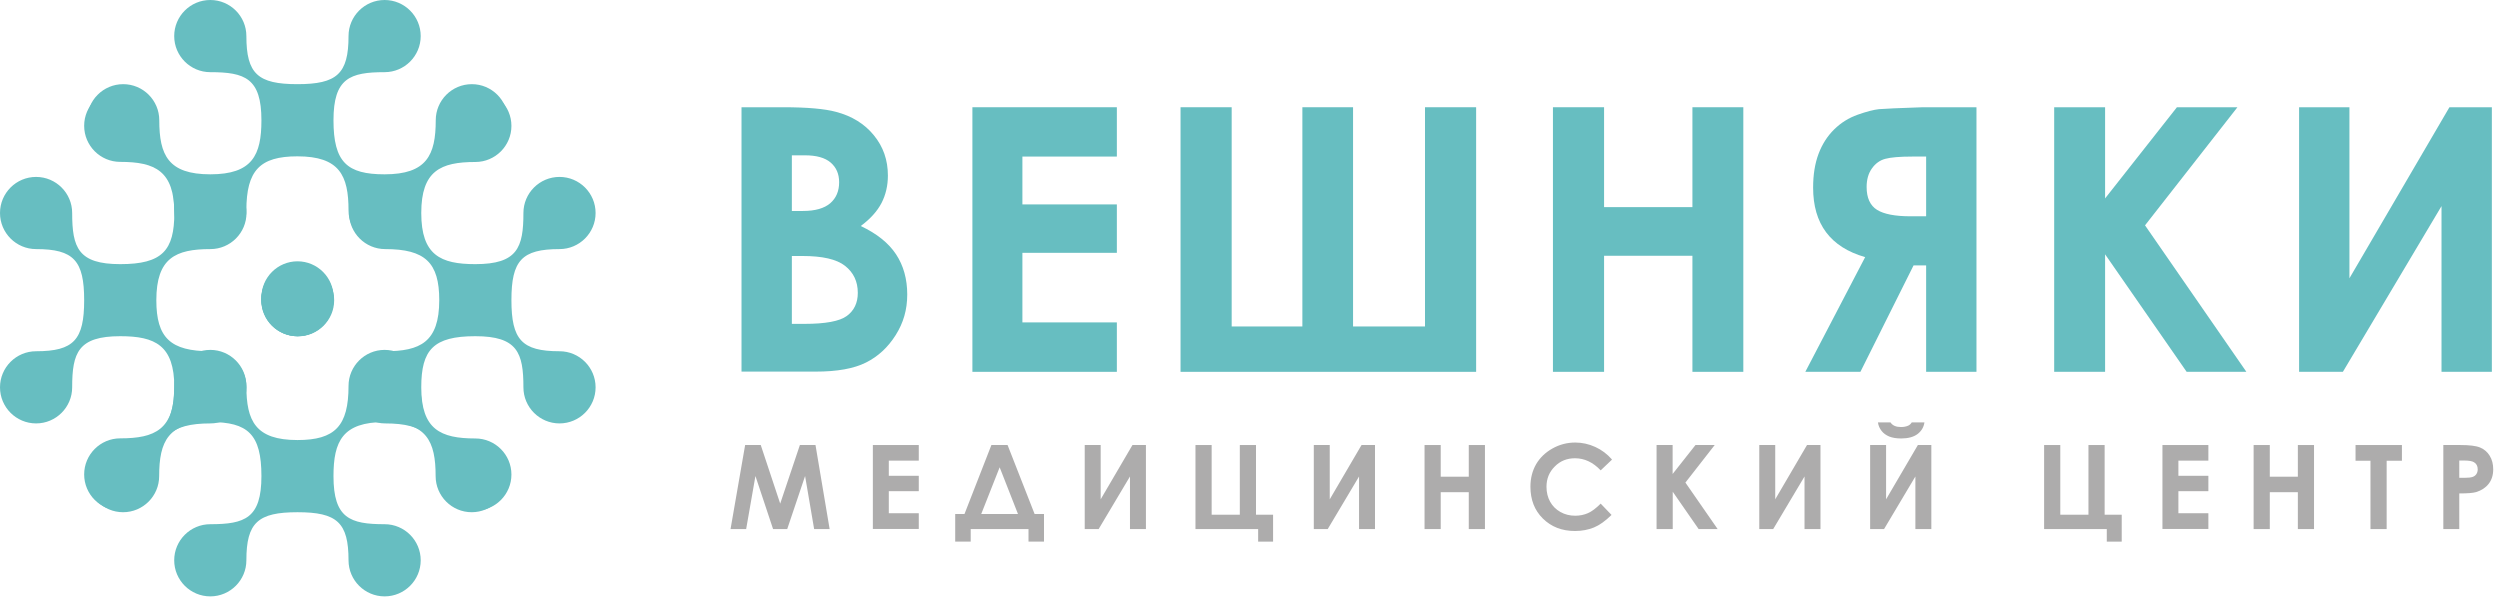 <svg width="221" height="53" viewBox="0 0 221 53" fill="none" xmlns="http://www.w3.org/2000/svg">
<path fill-rule="evenodd" clip-rule="evenodd" d="M29.48 26.42C29.48 28.18 28.05 29.61 26.29 29.61C24.53 29.61 23.1 28.18 23.1 26.42C23.1 24.66 24.53 23.23 26.29 23.23C28.05 23.23 29.48 24.66 29.48 26.42ZM21.78 49.53C21.78 51.29 20.35 52.72 18.59 52.72C16.83 52.72 15.4 51.29 15.4 49.53C15.4 47.77 16.83 46.34 18.59 46.34C21.65 46.34 23.11 45.81 23.11 42.09C23.11 38.37 21.9 37.31 18.59 37.31C14.87 37.31 14.07 39.01 14.07 42.09C14.07 43.85 12.64 45.28 10.88 45.28C9.12 45.28 7.69 43.85 7.69 42.09C7.69 40.33 9.12 38.9 10.88 38.9C14.19 38.9 15.4 37.66 15.4 34.12C15.4 32.36 16.83 30.93 18.59 30.93C20.35 30.93 21.78 32.36 21.78 34.12C21.78 37.2 22.57 38.9 26.3 38.9C29.61 38.9 30.81 37.66 30.81 34.12C30.81 32.36 32.24 30.93 34 30.93C35.76 30.93 37.19 32.36 37.19 34.12C37.19 37.66 38.4 38.9 41.7 38.9C43.46 38.9 44.89 40.33 44.89 42.09C44.89 43.85 43.46 45.28 41.7 45.28C39.94 45.28 38.51 43.85 38.51 42.09C38.51 39.01 37.72 37.31 34 37.31C30.28 37.31 29.48 39.01 29.48 42.09C29.48 45.81 30.94 46.34 34 46.34C35.76 46.34 37.19 47.77 37.19 49.53C37.19 51.29 35.76 52.72 34 52.72C32.24 52.72 30.81 51.29 30.81 49.53C30.81 46.19 29.79 45.28 26.3 45.28C22.81 45.28 21.78 46.19 21.78 49.53Z" fill="#67BEC1"/>
<path fill-rule="evenodd" clip-rule="evenodd" d="M23.11 26.29C23.11 24.53 24.54 23.1 26.3 23.1C28.06 23.1 29.49 24.53 29.49 26.29C29.49 28.05 28.06 29.48 26.3 29.48C24.54 29.48 23.11 28.05 23.11 26.29ZM30.81 3.19C30.81 1.43 32.24 0 34 0C35.76 0 37.19 1.43 37.19 3.19C37.19 4.95 35.76 6.38 34 6.38C30.94 6.38 29.48 6.91 29.48 10.63C29.48 14.35 30.69 15.41 34 15.41C37.72 15.41 38.52 13.71 38.52 10.63C38.52 8.87 39.95 7.44 41.71 7.44C43.47 7.44 44.9 8.87 44.9 10.63C44.9 12.39 43.47 13.82 41.71 13.82C38.4 13.82 37.19 15.06 37.19 18.6C37.19 20.36 35.76 21.79 34 21.79C32.24 21.79 30.81 20.36 30.81 18.6C30.81 15.52 30.02 13.82 26.29 13.82C22.98 13.82 21.78 15.06 21.78 18.6C21.78 20.36 20.35 21.79 18.59 21.79C16.83 21.79 15.4 20.36 15.4 18.6C15.4 15.06 14.19 13.82 10.89 13.82C9.13 13.82 7.7 12.39 7.7 10.63C7.7 8.87 9.13 7.44 10.89 7.44C12.65 7.44 14.08 8.87 14.08 10.63C14.08 13.71 14.87 15.41 18.59 15.41C22.31 15.41 23.11 13.71 23.11 10.63C23.11 6.91 21.65 6.38 18.59 6.38C16.83 6.38 15.4 4.95 15.4 3.19C15.4 1.43 16.83 0 18.59 0C20.35 0 21.78 1.43 21.78 3.19C21.78 6.53 22.8 7.44 26.29 7.44C29.78 7.44 30.81 6.53 30.81 3.19Z" fill="#67BEC1"/>
<path fill-rule="evenodd" clip-rule="evenodd" d="M26.35 23.35C28.11 23.35 29.54 24.78 29.54 26.54C29.54 28.3 28.11 29.73 26.35 29.73C24.59 29.73 23.16 28.3 23.16 26.54C23.16 24.78 24.59 23.35 26.35 23.35ZM49.46 31.05C51.22 31.05 52.65 32.48 52.65 34.24C52.65 36 51.22 37.43 49.46 37.43C47.7 37.43 46.27 36 46.27 34.24C46.27 31.18 45.74 29.72 42.02 29.72C38.3 29.72 37.24 30.93 37.24 34.24C37.24 37.96 38.94 38.76 42.02 38.76C43.78 38.76 45.21 40.19 45.21 41.95C45.21 43.71 43.78 45.14 42.02 45.14C40.26 45.14 38.83 43.71 38.83 41.95C38.83 38.64 37.59 37.43 34.05 37.43C32.29 37.43 30.86 36 30.86 34.24C30.86 32.48 32.29 31.05 34.05 31.05C37.13 31.05 38.83 30.26 38.83 26.53C38.83 23.22 37.59 22.02 34.05 22.02C32.29 22.02 30.86 20.59 30.86 18.83C30.86 17.07 32.29 15.64 34.05 15.64C37.59 15.64 38.83 14.43 38.83 11.13C38.83 9.37 40.26 7.94 42.02 7.94C43.78 7.94 45.21 9.37 45.21 11.13C45.21 12.89 43.78 14.32 42.02 14.32C38.94 14.32 37.24 15.11 37.24 18.83C37.24 22.55 38.94 23.35 42.02 23.35C45.74 23.35 46.27 21.89 46.27 18.83C46.27 17.07 47.7 15.64 49.46 15.64C51.22 15.64 52.65 17.07 52.65 18.83C52.65 20.59 51.22 22.02 49.46 22.02C46.12 22.02 45.21 23.04 45.21 26.53C45.21 30.02 46.12 31.05 49.46 31.05Z" fill="#67BEC1"/>
<path fill-rule="evenodd" clip-rule="evenodd" d="M26.29 29.72C24.53 29.72 23.1 28.29 23.1 26.53C23.1 24.77 24.53 23.34 26.29 23.34C28.05 23.34 29.48 24.77 29.48 26.53C29.48 28.29 28.05 29.72 26.29 29.72ZM3.19 22.02C1.43 22.02 0 20.59 0 18.83C0 17.07 1.43 15.64 3.19 15.64C4.95 15.64 6.38 17.07 6.38 18.83C6.38 21.89 6.91 23.35 10.63 23.35C14.35 23.35 15.41 22.14 15.41 18.83C15.41 15.11 13.71 14.31 10.63 14.31C8.87 14.31 7.44 12.88 7.44 11.12C7.44 9.36 8.87 7.93 10.63 7.93C12.39 7.93 13.82 9.36 13.82 11.12C13.82 14.43 15.06 15.64 18.6 15.64C20.36 15.64 21.79 17.07 21.79 18.83C21.79 20.59 20.36 22.02 18.6 22.02C15.52 22.02 13.82 22.81 13.82 26.54C13.82 29.85 15.06 31.05 18.6 31.05C20.36 31.05 21.79 32.48 21.79 34.24C21.79 36 20.36 37.43 18.6 37.43C15.06 37.43 13.82 38.64 13.82 41.94C13.82 43.7 12.39 45.13 10.63 45.13C8.87 45.13 7.44 43.7 7.44 41.94C7.44 40.18 8.87 38.75 10.63 38.75C13.71 38.75 15.41 37.96 15.41 34.24C15.41 30.52 13.71 29.72 10.63 29.72C6.91 29.72 6.38 31.18 6.38 34.24C6.38 36 4.95 37.43 3.19 37.43C1.43 37.43 0 36 0 34.24C0 32.48 1.43 31.05 3.19 31.05C6.53 31.05 7.44 30.03 7.44 26.54C7.44 23.05 6.53 22.02 3.19 22.02Z" fill="#67BEC1"/>
<path fill-rule="evenodd" clip-rule="evenodd" d="M26.29 29.72C24.53 29.72 23.1 28.29 23.1 26.53C23.1 24.77 24.53 23.34 26.29 23.34C28.05 23.34 29.48 24.77 29.48 26.53C29.48 28.29 28.05 29.72 26.29 29.72Z" fill="#67BEC1"/>
<path d="M65.87 39.34H67.25L68.97 44.52L70.71 39.34H72.09L73.34 46.77H71.97L71.17 42.08L69.59 46.77H68.34L66.78 42.08L65.96 46.77H64.58L65.87 39.34Z" fill="#ADACAC"/>
<path d="M77.16 39.34H81.22V40.72H78.57V42.06H81.22V43.42H78.57V45.37H81.22V46.76H77.16V39.33V39.34Z" fill="#ADACAC"/>
<path d="M87.64 39.34H89.07L91.46 45.44H92.29V47.88H90.92V46.77H85.81V47.88H84.44V45.44H85.26L87.64 39.34ZM88.37 41.31L86.74 45.44H89.99L88.37 41.31Z" fill="#ADACAC"/>
<path d="M101.3 39.34V46.77H99.89V42.12L97.12 46.77H95.89V39.34H97.3V44.14L100.11 39.34H101.3Z" fill="#ADACAC"/>
<path d="M105.68 46.77V39.34H107.11V45.5H109.6V39.34H111.03V45.5H112.54V47.88H111.22V46.77H105.68Z" fill="#ADACAC"/>
<path d="M121.55 39.34V46.77H120.14V42.12L117.37 46.77H116.14V39.34H117.55V44.14L120.36 39.34H121.55Z" fill="#ADACAC"/>
<path d="M125.93 39.34H127.36V42.14H129.84V39.34H131.27V46.77H129.84V43.51H127.36V46.77H125.93V39.34Z" fill="#ADACAC"/>
<path d="M142.49 40.64L141.5 41.58C140.83 40.87 140.07 40.51 139.23 40.51C138.52 40.51 137.92 40.75 137.44 41.24C136.95 41.73 136.71 42.32 136.71 43.03C136.71 43.53 136.82 43.97 137.03 44.35C137.24 44.73 137.55 45.04 137.94 45.26C138.33 45.48 138.77 45.59 139.25 45.59C139.66 45.59 140.04 45.51 140.38 45.36C140.72 45.21 141.09 44.93 141.5 44.52L142.46 45.52C141.91 46.06 141.39 46.43 140.9 46.63C140.41 46.83 139.85 46.94 139.23 46.94C138.07 46.94 137.13 46.57 136.39 45.84C135.65 45.11 135.29 44.17 135.29 43.02C135.29 42.28 135.46 41.62 135.79 41.04C136.13 40.46 136.61 40 137.23 39.65C137.85 39.3 138.53 39.12 139.25 39.12C139.86 39.12 140.45 39.25 141.02 39.51C141.59 39.77 142.08 40.14 142.49 40.61V40.64Z" fill="#ADACAC"/>
<path d="M146.43 39.34H147.86V41.9L149.88 39.34H151.58L148.99 42.66L151.84 46.77H150.16L147.87 43.47V46.77H146.44V39.34H146.43Z" fill="#ADACAC"/>
<path d="M160.93 39.34V46.77H159.52V42.12L156.75 46.77H155.52V39.34H156.93V44.14L159.74 39.34H160.93Z" fill="#ADACAC"/>
<path d="M170.73 39.34V46.77H169.32V42.12L166.55 46.77H165.32V39.34H166.73V44.14L169.54 39.34H170.73ZM166 37.34H167.12C167.21 37.48 167.33 37.58 167.49 37.65C167.65 37.72 167.84 37.75 168.06 37.75C168.28 37.75 168.5 37.71 168.68 37.63C168.8 37.58 168.91 37.48 169 37.34H170.12C170.06 37.77 169.85 38.11 169.51 38.37C169.16 38.63 168.68 38.76 168.06 38.76C167.64 38.76 167.29 38.7 167.01 38.59C166.73 38.47 166.5 38.31 166.33 38.09C166.16 37.87 166.05 37.63 166.01 37.34H166Z" fill="#ADACAC"/>
<path d="M180.7 46.77V39.34H182.13V45.5H184.62V39.34H186.05V45.5H187.56V47.88H186.24V46.77H180.7Z" fill="#ADACAC"/>
<path d="M191.16 39.34H195.22V40.72H192.57V42.06H195.22V43.42H192.57V45.37H195.22V46.76H191.16V39.33V39.34Z" fill="#ADACAC"/>
<path d="M199.22 39.34H200.65V42.14H203.13V39.34H204.56V46.77H203.13V43.51H200.65V46.77H199.22V39.34Z" fill="#ADACAC"/>
<path d="M208.22 39.34H212.33V40.73H210.98V46.77H209.55V40.73H208.23V39.34H208.22Z" fill="#ADACAC"/>
<path d="M215.98 39.34H217.48C218.29 39.34 218.88 39.41 219.24 39.56C219.6 39.71 219.88 39.95 220.09 40.29C220.3 40.63 220.4 41.03 220.4 41.49C220.4 42.01 220.26 42.44 219.99 42.78C219.72 43.12 219.35 43.36 218.89 43.5C218.62 43.58 218.12 43.62 217.4 43.62V46.77H215.99V39.34H215.98ZM217.39 42.24H217.84C218.19 42.24 218.44 42.21 218.58 42.16C218.72 42.11 218.83 42.03 218.91 41.91C218.99 41.79 219.03 41.65 219.03 41.49C219.03 41.2 218.92 40.99 218.7 40.86C218.54 40.76 218.24 40.71 217.8 40.71H217.4V42.24H217.39Z" fill="#ADACAC"/>
<path d="M65.55 32.87V9.48H69.23C71.36 9.48 72.92 9.62 73.91 9.89C75.31 10.26 76.43 10.95 77.25 11.96C78.08 12.97 78.49 14.15 78.49 15.52C78.49 16.41 78.3 17.22 77.93 17.94C77.55 18.67 76.94 19.35 76.09 19.98C77.51 20.65 78.55 21.48 79.21 22.48C79.87 23.48 80.2 24.67 80.2 26.03C80.2 27.39 79.86 28.54 79.18 29.62C78.5 30.7 77.63 31.51 76.55 32.05C75.47 32.59 74 32.85 72.11 32.85H65.55V32.87ZM70 13.72V18.65H70.97C72.06 18.65 72.86 18.42 73.39 17.97C73.92 17.51 74.18 16.89 74.18 16.11C74.18 15.38 73.93 14.8 73.43 14.37C72.93 13.94 72.17 13.73 71.15 13.73H70V13.72ZM70 22.63V28.63H71.12C72.97 28.63 74.22 28.4 74.86 27.93C75.5 27.46 75.83 26.78 75.83 25.89C75.83 24.88 75.45 24.09 74.7 23.5C73.95 22.91 72.69 22.63 70.94 22.63H70.01H70Z" fill="#67BEC1"/>
<path d="M85.96 9.48H98.73V13.84H90.38V18.07H98.73V22.35H90.38V28.5H98.73V32.87H85.96V9.48Z" fill="#67BEC1"/>
<path d="M115.13 28.86V9.48H119.61V28.86H125.97V9.48H130.49V32.87H104.36V9.48H108.88V28.86H115.13Z" fill="#67BEC1"/>
<path d="M137.28 9.48H141.8V18.31H149.61V9.48H154.11V32.87H149.61V22.61H141.8V32.87H137.28V9.48Z" fill="#67BEC1"/>
<path d="M174.72 9.48V32.87H170.27V23.46H169.16L164.46 32.87H159.59L164.88 22.73C161.81 21.85 160.28 19.8 160.28 16.59C160.28 15.44 160.44 14.45 160.76 13.6C161.08 12.75 161.54 12.03 162.14 11.44C162.74 10.85 163.43 10.42 164.22 10.14C165.01 9.86 165.64 9.7 166.1 9.65C166.57 9.61 167.86 9.55 169.99 9.48H174.71H174.72ZM170.27 19.12V13.84H169.05C167.94 13.84 167.14 13.91 166.66 14.04C166.17 14.17 165.78 14.46 165.47 14.9C165.16 15.34 165.01 15.88 165.01 16.53C165.01 17.49 165.32 18.17 165.93 18.55C166.54 18.93 167.53 19.12 168.88 19.12H170.28H170.27Z" fill="#67BEC1"/>
<path d="M181.59 9.48H186.09V17.54L192.44 9.48H197.79L189.62 19.92L198.58 32.87H193.3L186.09 22.48V32.87H181.59V9.48Z" fill="#67BEC1"/>
<path d="M220.28 9.48V32.87H215.83V18.22L207.11 32.87H203.24V9.48H207.69V24.6L216.53 9.48H220.28Z" fill="#67BEC1"/>
</svg>
